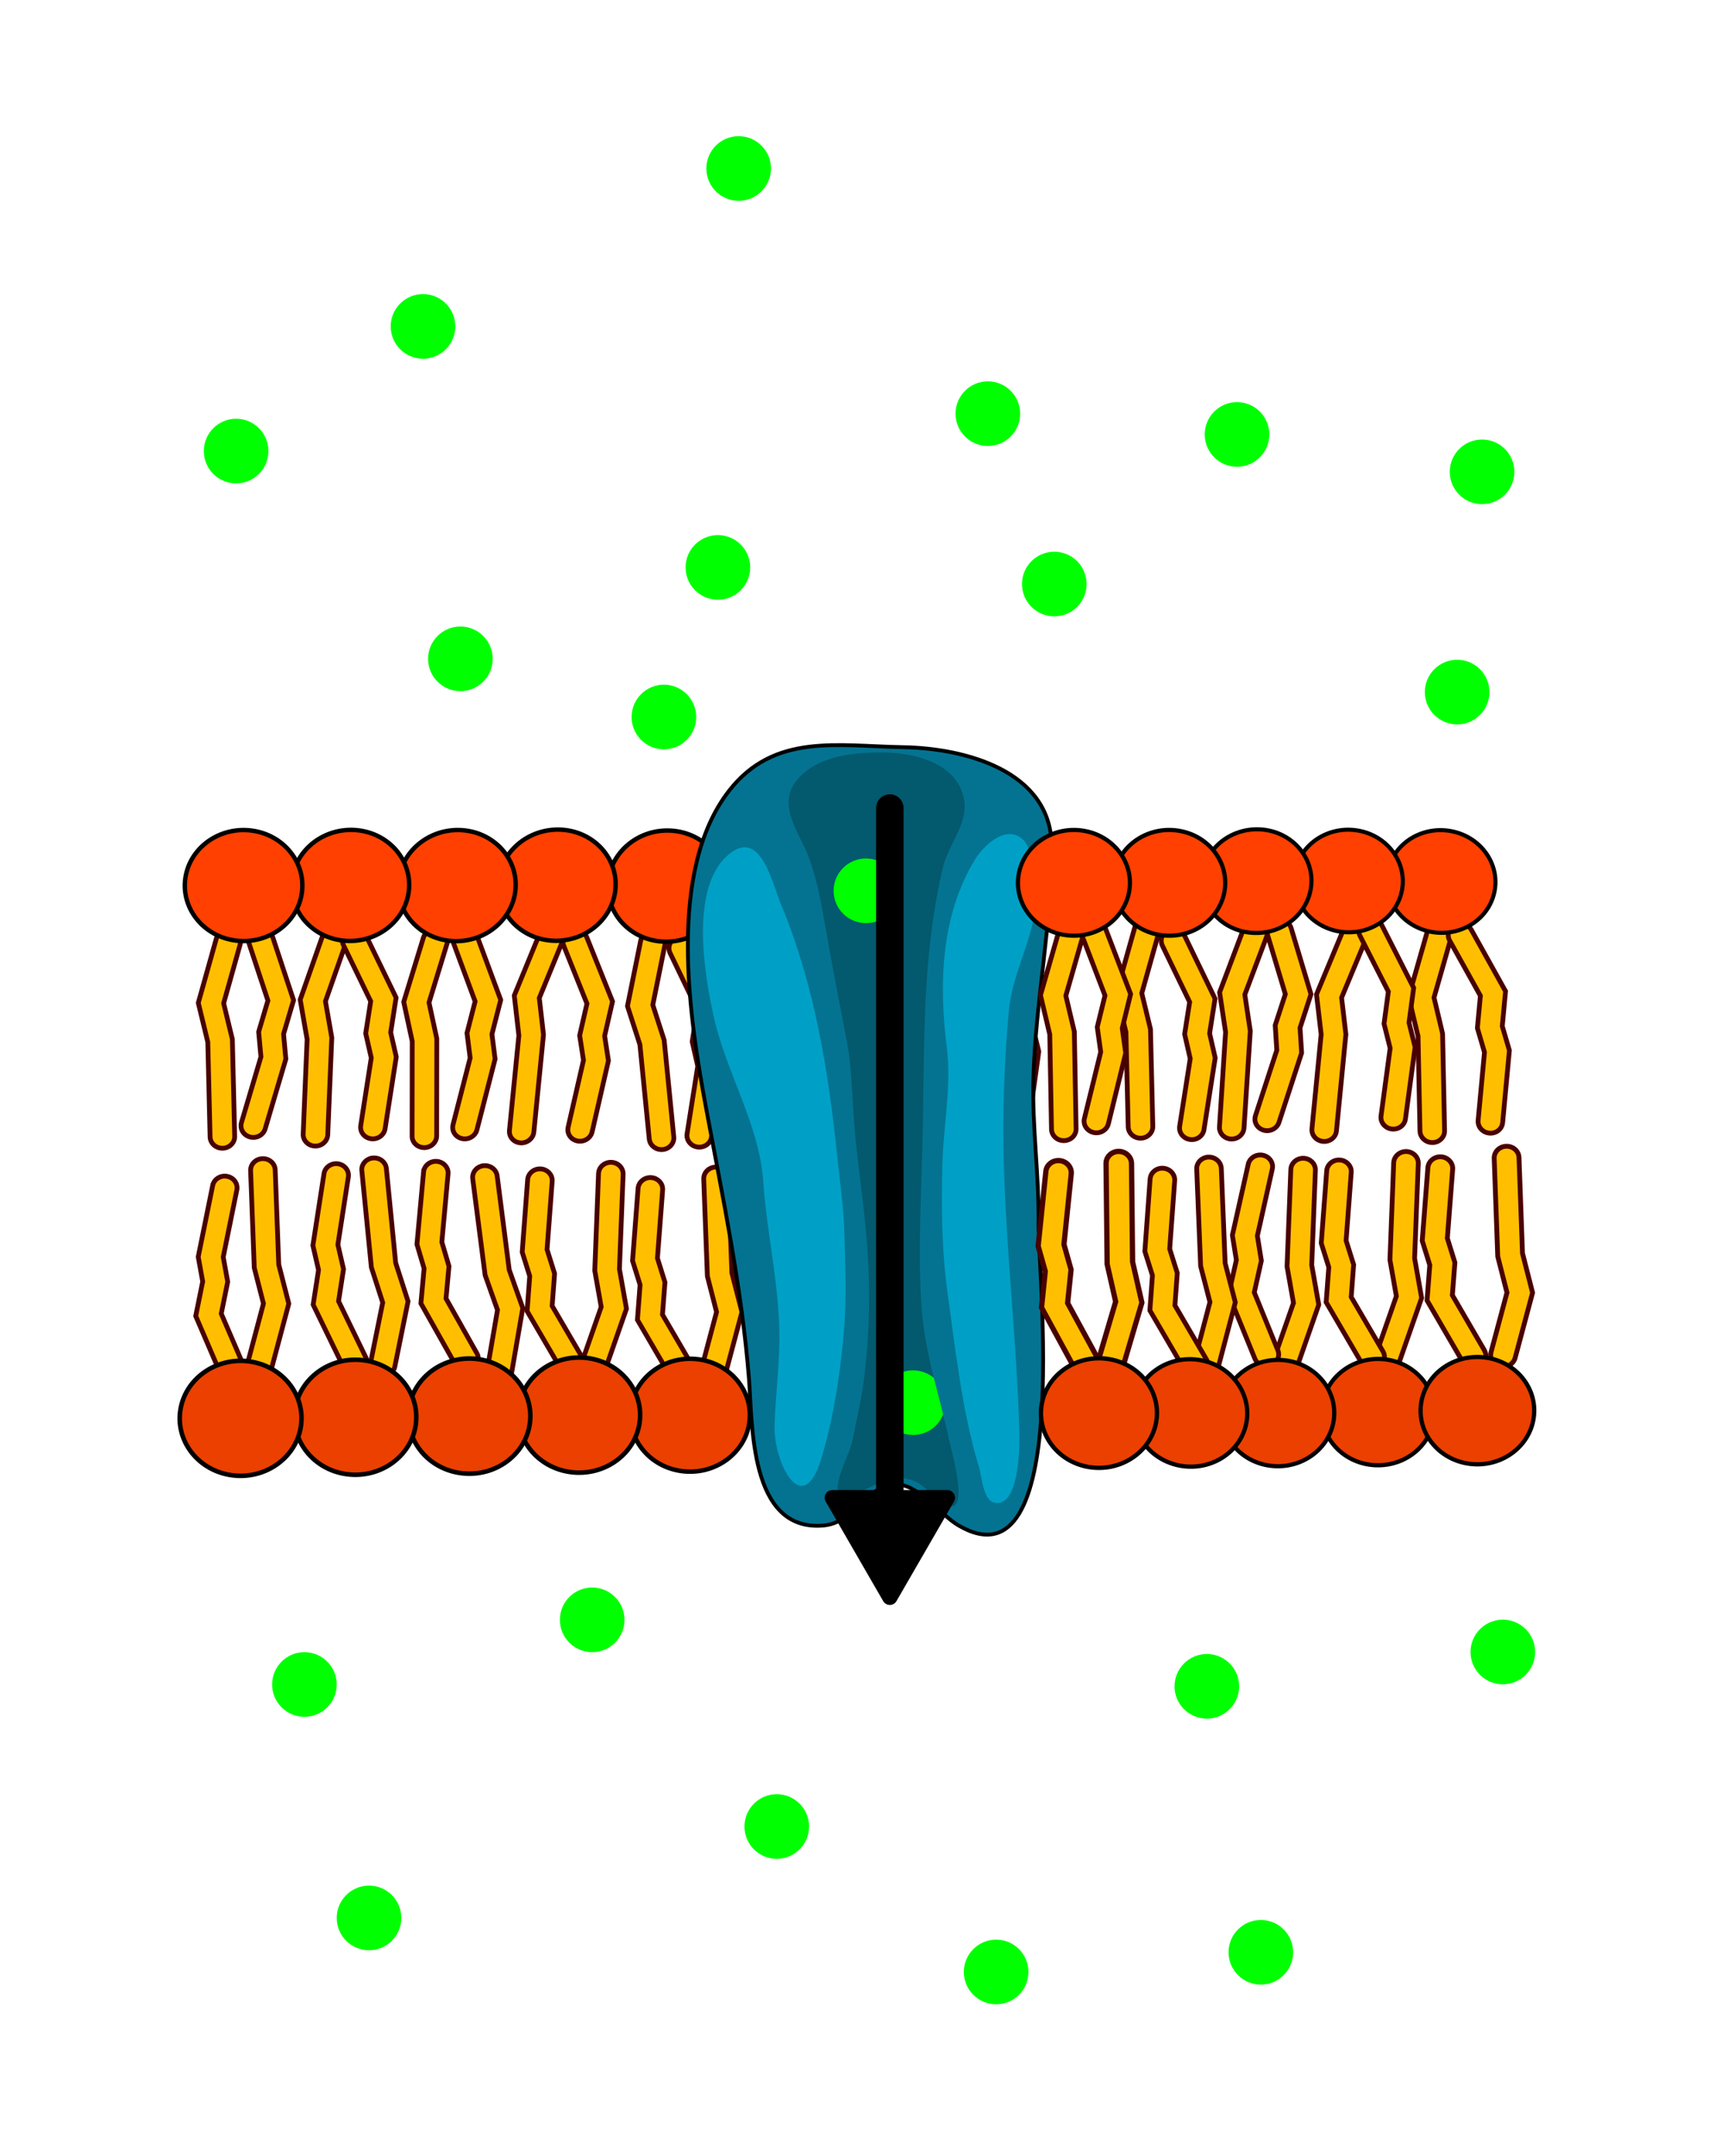 <?xml version="1.0" encoding="UTF-8" standalone="no"?>
<!-- Generator: Adobe Illustrator 12.0.0, SVG Export Plug-In . SVG Version: 6.00 Build 51448)  -->

<svg
   version="1.1"
   id="Layer_1"
   width="79.526mm"
   height="99.616mm"
   viewBox="0 0 300.572 376.502"
   overflow="visible"
   enable-background="new 0 0 877.455 361.09"
   xml:space="preserve"
   sodipodi:docname="transmembrane-protein.svg"
   inkscape:version="1.2.2 (732a01da63, 2022-12-09)"
   xmlns:inkscape="http://www.inkscape.org/namespaces/inkscape"
   xmlns:sodipodi="http://sodipodi.sourceforge.net/DTD/sodipodi-0.dtd"
   xmlns="http://www.w3.org/2000/svg"
   xmlns:svg="http://www.w3.org/2000/svg"><defs
   id="defs4225"><marker
     style="overflow:visible"
     id="TriangleStart"
     refX="0"
     refY="0"
     orient="auto-start-reverse"
     inkscape:stockid="TriangleStart"
     markerWidth="4.459"
     markerHeight="5.155"
     viewBox="0 0 5.324 6.155"
     inkscape:isstock="true"
     inkscape:collect="always"
     preserveAspectRatio="xMidYMid"><path
       transform="scale(0.5)"
       style="fill:context-stroke;fill-rule:evenodd;stroke:context-stroke;stroke-width:1pt"
       d="M 5.77,0 -2.88,5 V -5 Z"
       id="path135" /></marker><inkscape:path-effect
     effect="spiro"
     id="path-effect987"
     is_visible="true"
     lpeversion="1" /><inkscape:path-effect
     effect="spiro"
     id="path-effect703"
     is_visible="true"
     lpeversion="1" /><inkscape:path-effect
     effect="spiro"
     id="path-effect1931"
     is_visible="true"
     lpeversion="1" /><inkscape:path-effect
     effect="spiro"
     id="path-effect5553"
     is_visible="true"
     lpeversion="1" /><inkscape:path-effect
     effect="spiro"
     id="path-effect5171"
     is_visible="true"
     lpeversion="1" /></defs><sodipodi:namedview
   id="namedview4223"
   pagecolor="#ffffff"
   bordercolor="#000000"
   borderopacity="0.25"
   inkscape:showpageshadow="2"
   inkscape:pageopacity="0.0"
   inkscape:pagecheckerboard="0"
   inkscape:deskcolor="#d1d1d1"
   showgrid="false"
   inkscape:zoom="1.9485719"
   inkscape:cx="106.74484"
   inkscape:cy="145.49117"
   inkscape:window-width="1226"
   inkscape:window-height="1002"
   inkscape:window-x="0"
   inkscape:window-y="0"
   inkscape:window-maximized="0"
   inkscape:current-layer="Layer_1"
   inkscape:document-units="mm" />


































































































<g
   id="g2070"
   transform="matrix(1.371,-0.118,0.118,1.371,-138.809,43.229)"><g
     id="g1516-9"
     transform="rotate(-173.962,338.285,166.975)">
	<path
   fill="#ffbf00"
   stroke="#490101"
   stroke-width="0.607"
   d="m 505.029,186.586 c -0.799,0.084 -1.388,0.724 -1.388,1.464 0,0.056 0.002,0.11 0.009,0.166 l 1.46,12.256 c 0,0 1.327,3.854 1.531,4.447 -0.119,0.654 -1.382,7.601 -1.382,7.601 -0.018,0.085 -0.022,0.168 -0.022,0.251 0,0.706 0.538,1.329 1.298,1.452 0.852,0.139 1.658,-0.401 1.806,-1.204 l 1.514,-8.317 c 0,0 -1.582,-4.588 -1.675,-4.855 -0.034,-0.291 -1.422,-11.957 -1.422,-11.957 -0.099,-0.812 -0.871,-1.394 -1.729,-1.304 z"
   id="path1514-0" />
</g><g
     id="g1520-3"
     transform="rotate(-173.962,338.285,166.975)">
	<path
   fill="#ffbf00"
   stroke="#490101"
   stroke-width="0.607"
   d="m 498.87,188.264 -1.262,9.134 c 0,0 0.657,2.665 0.764,3.102 -0.063,0.466 -0.609,4.417 -0.609,4.417 l 3.991,7.894 c 0.372,0.734 1.304,1.047 2.083,0.695 0.562,-0.253 0.89,-0.78 0.89,-1.332 0,-0.214 -0.049,-0.429 -0.152,-0.635 0,0 -3.235,-6.398 -3.591,-7.104 0.095,-0.698 0.563,-4.083 0.563,-4.083 0,0 -0.658,-2.665 -0.766,-3.103 0.068,-0.499 1.189,-8.604 1.189,-8.604 0.008,-0.064 0.013,-0.129 0.013,-0.192 0,-0.729 -0.573,-1.364 -1.36,-1.461 -0.856,-0.106 -1.641,0.464 -1.753,1.272 z"
   id="path1518-9" />
</g><path
     fill="#ff4000"
     stroke="#000000"
     stroke-width="0.558"
     d="m 185.31,97.664 c -0.584,3.856 -4.369,6.535 -8.455,5.983 -4.086,-0.551 -6.924,-4.125 -6.34,-7.981 0.586,-3.855 4.372,-6.535 8.458,-5.981 4.084,0.549 6.922,4.123 6.337,7.979 z"
     id="path3108" /></g>
























































































































































<g
   id="g2367"
   transform="matrix(1.376,-0.013,0.013,1.376,-145.699,29.908)"><g
     id="g1850"
     transform="translate(-284.824,-63.123)">
	<path
   fill="#ffbf00"
   stroke="#490101"
   stroke-width="0.607"
   d="m 566.493,191.632 -0.594,12.319 c 0,0 0.67,4.002 0.774,4.619 -0.228,0.629 -2.628,7.301 -2.628,7.301 -0.057,0.157 -0.084,0.317 -0.084,0.476 0,0.613 0.409,1.188 1.061,1.396 0.818,0.262 1.707,-0.15 1.982,-0.923 l 2.876,-7.991 c 0,0 -0.801,-4.765 -0.846,-5.042 0.015,-0.292 0.58,-12.02 0.58,-12.02 0.002,-0.022 0.002,-0.045 0.002,-0.068 0,-0.784 -0.652,-1.437 -1.491,-1.473 -0.859,-0.037 -1.591,0.593 -1.632,1.406 z"
   id="path1848" />
</g><g
     id="g1854"
     transform="translate(-284.824,-63.123)">
	<path
   fill="#ffbf00"
   stroke="#490101"
   stroke-width="0.607"
   d="m 557.978,192.575 -0.78,9.182 c 0,0 0.798,2.632 0.93,3.063 -0.041,0.468 -0.377,4.439 -0.377,4.439 l 4.401,7.696 c 0.409,0.716 1.358,0.984 2.117,0.598 0.521,-0.267 0.82,-0.774 0.82,-1.299 0,-0.236 -0.061,-0.477 -0.188,-0.698 0,0 -3.568,-6.24 -3.963,-6.93 0.06,-0.702 0.348,-4.104 0.348,-4.104 0,0 -0.798,-2.63 -0.929,-3.063 0.044,-0.501 0.734,-8.648 0.734,-8.648 0.003,-0.04 0.006,-0.08 0.006,-0.119 0,-0.762 -0.621,-1.407 -1.438,-1.469 -0.86,-0.066 -1.613,0.54 -1.681,1.352 z"
   id="path1852" />
</g><path
     fill="#eb4000"
     stroke="#000000"
     stroke-width="0.534"
     d="m 286.461,161.1 c -0.559,3.689 -4.181,6.25 -8.089,5.723 -3.908,-0.528 -6.624,-3.946 -6.063,-7.635 0.559,-3.689 4.181,-6.251 8.088,-5.726 3.911,0.53 6.625,3.949 6.064,7.638 z"
     id="path3048" /></g><g
   id="g2374"
   transform="matrix(1.376,-0.013,0.013,1.376,-145.724,27.388)"><g
     id="g1874"
     transform="translate(-284.824,-63.123)">
	<path
   fill="#ffbf00"
   stroke="#490101"
   stroke-width="0.607"
   d="m 553.423,194.198 -0.596,12.319 c 0,0 0.67,4.003 0.773,4.62 -0.228,0.629 -2.627,7.301 -2.627,7.301 -0.058,0.158 -0.083,0.316 -0.083,0.474 0,0.615 0.409,1.188 1.06,1.397 0.818,0.261 1.703,-0.152 1.982,-0.922 l 2.876,-7.991 c 0,0 -0.799,-4.767 -0.847,-5.043 0.016,-0.292 0.581,-12.021 0.581,-12.021 0,-0.021 0.003,-0.045 0.003,-0.067 0,-0.784 -0.653,-1.438 -1.492,-1.474 -0.861,-0.036 -1.592,0.593 -1.63,1.407 z"
   id="path1872" />
</g><g
     id="g1882"
     transform="translate(-284.824,-63.123)">
	<path
   fill="#ffbf00"
   stroke="#490101"
   stroke-width="0.607"
   d="m 548.023,193.477 -2.101,8.996 c 0,0 0.409,2.708 0.477,3.152 -0.107,0.458 -1.016,4.351 -1.016,4.351 l 3.249,8.19 c 0.302,0.764 1.202,1.15 2.011,0.864 0.628,-0.223 1.016,-0.784 1.016,-1.381 0,-0.172 -0.031,-0.347 -0.1,-0.518 0,0 -2.633,-6.641 -2.925,-7.375 0.16,-0.688 0.938,-4.021 0.938,-4.021 0,0 -0.408,-2.708 -0.478,-3.152 0.115,-0.491 1.979,-8.474 1.979,-8.474 0.025,-0.107 0.038,-0.214 0.038,-0.319 0,-0.677 -0.499,-1.287 -1.228,-1.438 -0.842,-0.174 -1.674,0.329 -1.86,1.125 z"
   id="path1880" />
</g><path
     fill="#eb4000"
     stroke="#000000"
     stroke-width="0.534"
     d="m 273.749,162.932 c -0.559,3.688 -4.182,6.251 -8.089,5.723 -3.908,-0.528 -6.624,-3.946 -6.063,-7.636 0.56,-3.689 4.182,-6.251 8.091,-5.723 3.906,0.528 6.623,3.946 6.061,7.636 z"
     id="path3050" /></g><g
   id="g2381"
   transform="matrix(1.372,0.107,-0.107,1.372,-125.491,-3.313)"><g
     id="g1890"
     transform="translate(-286.638,-62.942)">
	<path
   fill="#ffbf00"
   stroke="#490101"
   stroke-width="0.607"
   d="m 542.154,192.727 c -0.798,0.085 -1.389,0.723 -1.389,1.464 0,0.055 0.003,0.11 0.011,0.167 l 1.458,12.255 c 0,0 1.328,3.854 1.532,4.447 -0.119,0.654 -1.382,7.6 -1.382,7.6 -0.017,0.085 -0.023,0.169 -0.023,0.251 0,0.705 0.537,1.328 1.3,1.452 0.852,0.138 1.658,-0.402 1.805,-1.204 l 1.512,-8.317 c 0,0 -1.58,-4.589 -1.672,-4.856 -0.034,-0.29 -1.424,-11.957 -1.424,-11.957 -0.098,-0.81 -0.869,-1.393 -1.728,-1.302 z"
   id="path1888" />
</g><g
     id="g1894"
     transform="translate(-286.638,-62.942)">
	<path
   fill="#ffbf00"
   stroke="#490101"
   stroke-width="0.607"
   d="m 536.532,194.584 c -0.858,0.003 -1.555,0.663 -1.555,1.476 0,0.002 0.045,9.218 0.045,9.218 0,0 1.031,2.556 1.199,2.976 0.003,0.471 0.021,4.454 0.021,4.454 l 5.074,7.317 c 0.473,0.682 1.441,0.873 2.163,0.426 0.458,-0.282 0.707,-0.754 0.707,-1.235 0,-0.276 -0.082,-0.557 -0.254,-0.807 0,0 -4.115,-5.933 -4.569,-6.587 -0.003,-0.704 -0.021,-4.117 -0.021,-4.117 0,0 -1.028,-2.556 -1.198,-2.976 -0.002,-0.503 -0.041,-8.676 -0.041,-8.676 -0.003,-0.815 -0.707,-1.472 -1.571,-1.469 z"
   id="path1892" />
</g><path
     fill="#eb4000"
     stroke="#000000"
     stroke-width="0.54"
     d="m 262.898,163.301 c -0.566,3.729 -4.226,6.315 -8.173,5.782 -3.948,-0.534 -6.691,-3.985 -6.126,-7.713 0.565,-3.727 4.224,-6.314 8.173,-5.782 3.947,0.534 6.688,3.988 6.126,7.713 z"
     id="path3052" /></g><g
   id="g2402"
   transform="matrix(1.376,-0.013,0.013,1.376,-145.64,35.985)"><g
     id="g1516"
     transform="translate(-284.824,-63.123)">
	<path
   fill="#ffbf00"
   stroke="#490101"
   stroke-width="0.607"
   d="m 505.029,186.586 c -0.799,0.084 -1.388,0.724 -1.388,1.464 0,0.056 0.002,0.11 0.009,0.166 l 1.46,12.256 c 0,0 1.327,3.854 1.531,4.447 -0.119,0.654 -1.382,7.601 -1.382,7.601 -0.018,0.085 -0.022,0.168 -0.022,0.251 0,0.706 0.538,1.329 1.298,1.452 0.852,0.139 1.658,-0.401 1.806,-1.204 l 1.514,-8.317 c 0,0 -1.582,-4.588 -1.675,-4.855 -0.034,-0.291 -1.422,-11.957 -1.422,-11.957 -0.099,-0.812 -0.871,-1.394 -1.729,-1.304 z"
   id="path1514" />
</g><g
     id="g1520"
     transform="translate(-284.824,-63.123)">
	<path
   fill="#ffbf00"
   stroke="#490101"
   stroke-width="0.607"
   d="m 498.87,188.264 -1.262,9.134 c 0,0 0.657,2.665 0.764,3.102 -0.063,0.466 -0.609,4.417 -0.609,4.417 l 3.991,7.894 c 0.372,0.734 1.304,1.047 2.083,0.695 0.562,-0.253 0.89,-0.78 0.89,-1.332 0,-0.214 -0.049,-0.429 -0.152,-0.635 0,0 -3.235,-6.398 -3.591,-7.104 0.095,-0.698 0.563,-4.083 0.563,-4.083 0,0 -0.658,-2.665 -0.766,-3.103 0.068,-0.499 1.189,-8.604 1.189,-8.604 0.008,-0.064 0.013,-0.129 0.013,-0.192 0,-0.729 -0.573,-1.364 -1.36,-1.461 -0.856,-0.106 -1.641,0.464 -1.753,1.272 z"
   id="path1518" />
</g><path
     fill="#eb4000"
     stroke="#000000"
     stroke-width="0.556"
     d="m 226.044,156.435 c -0.582,3.839 -4.353,6.507 -8.421,5.957 -4.066,-0.55 -6.894,-4.108 -6.312,-7.946 0.584,-3.84 4.353,-6.508 8.421,-5.957 4.07,0.549 6.894,4.107 6.312,7.946 z"
     id="path3058" /></g><g
   id="g2416"
   transform="matrix(1.376,-0.013,0.013,1.376,-146.227,26.997)"><g
     id="g1524"
     transform="translate(-273.02,-63.123)">
	<path
   fill="#ffbf00"
   stroke="#490101"
   stroke-width="0.607"
   d="m 468.936,193.489 c -0.849,0.021 -1.521,0.677 -1.521,1.473 0,0.014 0.349,12.368 0.349,12.368 0,0 0.973,3.946 1.123,4.554 -0.177,0.645 -2.063,7.462 -2.063,7.462 -0.035,0.125 -0.051,0.25 -0.051,0.374 0,0.654 0.465,1.253 1.168,1.426 0.836,0.206 1.69,-0.268 1.907,-1.055 l 2.259,-8.167 c 0,0 -1.16,-4.697 -1.228,-4.972 -0.01,-0.292 -0.339,-12.028 -0.339,-12.028 -0.023,-0.814 -0.741,-1.457 -1.604,-1.435 z"
   id="path1522" />
</g><g
     id="g1528"
     transform="translate(-273.02,-63.123)">
	<path
   fill="#ffbf00"
   stroke="#490101"
   stroke-width="0.607"
   d="m 459.069,196.102 -0.788,9.182 c 0,0 0.796,2.63 0.927,3.063 -0.039,0.469 -0.381,4.438 -0.381,4.438 l 4.396,7.7 c 0.41,0.717 1.355,0.985 2.117,0.599 0.522,-0.267 0.82,-0.773 0.82,-1.3 0,-0.236 -0.061,-0.476 -0.188,-0.699 0,0 -3.563,-6.242 -3.957,-6.932 0.062,-0.701 0.354,-4.104 0.354,-4.104 0,0 -0.796,-2.63 -0.927,-3.062 0.043,-0.502 0.741,-8.648 0.741,-8.648 0.003,-0.041 0.005,-0.081 0.005,-0.121 0,-0.76 -0.618,-1.405 -1.437,-1.468 -0.859,-0.065 -1.612,0.54 -1.682,1.352 z"
   id="path1526" />
</g><path
     fill="#eb4000"
     stroke="#000000"
     stroke-width="0.567"
     d="m 199.896,162.844 c -0.595,3.917 -4.439,6.639 -8.589,6.078 -4.148,-0.561 -7.03,-4.19 -6.438,-8.107 0.594,-3.916 4.438,-6.637 8.588,-6.076 4.15,0.561 7.035,4.189 6.439,8.105 z"
     id="path3064" /></g><g
   id="g2423"
   transform="matrix(1.376,-0.013,0.013,1.376,-144.753,24.625)"><g
     id="g1556"
     transform="translate(-273.02,-63.123)">
	<path
   fill="#ffbf00"
   stroke="#490101"
   stroke-width="0.607"
   d="m 452.978,195.879 -0.595,12.319 c 0,0 0.671,4.003 0.773,4.62 -0.227,0.629 -2.629,7.3 -2.629,7.3 -0.056,0.157 -0.082,0.317 -0.082,0.476 0,0.613 0.41,1.188 1.062,1.396 0.815,0.262 1.703,-0.15 1.98,-0.923 l 2.876,-7.991 c 0,0 -0.799,-4.765 -0.846,-5.043 0.015,-0.292 0.582,-12.02 0.582,-12.02 0,-0.022 0,-0.046 0,-0.068 0,-0.784 -0.652,-1.438 -1.49,-1.472 -0.863,-0.036 -1.591,0.593 -1.631,1.406 z"
   id="path1554" />
</g><g
     id="g1560"
     transform="translate(-273.02,-63.123)">
	<path
   fill="#ffbf00"
   stroke="#490101"
   stroke-width="0.607"
   d="m 443.969,196.58 -0.779,9.184 c 0,0 0.798,2.629 0.928,3.061 -0.039,0.469 -0.375,4.44 -0.375,4.44 l 4.4,7.696 c 0.41,0.717 1.357,0.984 2.117,0.598 0.522,-0.267 0.819,-0.774 0.819,-1.299 0,-0.237 -0.06,-0.478 -0.188,-0.699 0,0 -3.569,-6.241 -3.963,-6.93 0.06,-0.7 0.348,-4.104 0.348,-4.104 0,0 -0.797,-2.63 -0.928,-3.062 0.043,-0.502 0.733,-8.648 0.733,-8.648 0.004,-0.04 0.006,-0.08 0.006,-0.12 0,-0.761 -0.62,-1.407 -1.438,-1.469 -0.859,-0.066 -1.613,0.54 -1.68,1.352 z"
   id="path1558" />
</g><path
     fill="#eb4000"
     stroke="#000000"
     stroke-width="0.579"
     d="m 184.871,164.431 c -0.605,3.994 -4.527,6.769 -8.761,6.197 -4.231,-0.57 -7.173,-4.273 -6.566,-8.269 0.607,-3.995 4.528,-6.771 8.761,-6.197 4.232,0.573 7.17,4.275 6.566,8.269 z"
     id="path3066" /></g><g
   id="g2430"
   transform="matrix(1.376,-0.013,0.013,1.376,-142.242,26.114)"><g
     id="g1548"
     transform="translate(-273.02,-63.123)">
	<path
   fill="#ffbf00"
   stroke="#490101"
   stroke-width="0.607"
   d="m 436.557,193.655 c -0.798,0.085 -1.388,0.723 -1.388,1.464 0,0.055 0.003,0.11 0.009,0.166 l 1.46,12.255 c 0,0 1.327,3.854 1.532,4.447 -0.119,0.655 -1.384,7.6 -1.384,7.6 -0.015,0.085 -0.021,0.168 -0.021,0.251 0,0.706 0.538,1.329 1.299,1.452 0.851,0.139 1.658,-0.4 1.804,-1.204 l 1.515,-8.317 c 0,0 -1.581,-4.587 -1.675,-4.856 -0.033,-0.29 -1.422,-11.957 -1.422,-11.957 -0.098,-0.81 -0.872,-1.392 -1.729,-1.301 z"
   id="path1546" />
</g><g
     id="g1552"
     transform="translate(-273.02,-63.123)">
	<path
   fill="#ffbf00"
   stroke="#490101"
   stroke-width="0.607"
   d="m 428.946,194.377 -0.927,9.169 c 0,0 0.754,2.642 0.878,3.074 -0.047,0.468 -0.448,4.435 -0.448,4.435 l 4.277,7.759 c 0.397,0.722 1.342,1.003 2.106,0.627 0.535,-0.263 0.843,-0.777 0.843,-1.31 0,-0.229 -0.058,-0.462 -0.178,-0.68 0,0 -3.469,-6.291 -3.852,-6.985 0.071,-0.699 0.415,-4.098 0.415,-4.098 0,0 -0.755,-2.641 -0.879,-3.075 0.052,-0.501 0.873,-8.637 0.873,-8.637 0.006,-0.047 0.008,-0.095 0.008,-0.142 0,-0.752 -0.605,-1.395 -1.415,-1.468 -0.857,-0.075 -1.62,0.52 -1.701,1.331 z"
   id="path1550" />
</g><path
     fill="#eb4000"
     stroke="#000000"
     stroke-width="0.579"
     d="m 169.116,163.33 c -0.606,3.995 -4.528,6.771 -8.761,6.198 -4.233,-0.572 -7.173,-4.274 -6.566,-8.269 0.605,-3.994 4.527,-6.771 8.761,-6.198 4.231,0.572 7.171,4.275 6.566,8.269 z"
     id="path3068" /></g><g
   id="g2437"
   transform="matrix(1.376,-0.013,0.013,1.376,-142.156,34.9)"><g
     id="g1572"
     transform="translate(-273.02,-63.123)">
	<path
   fill="#ffbf00"
   stroke="#490101"
   stroke-width="0.607"
   d="m 416.299,188.081 -1.497,9.104 c 0,0 0.589,2.678 0.687,3.116 -0.075,0.465 -0.725,4.402 -0.725,4.402 l 3.787,7.983 c 0.353,0.743 1.276,1.076 2.063,0.743 0.58,-0.245 0.926,-0.784 0.926,-1.348 0,-0.202 -0.044,-0.406 -0.139,-0.602 0,0 -3.067,-6.473 -3.407,-7.188 0.113,-0.695 0.669,-4.067 0.669,-4.067 0,0 -0.589,-2.679 -0.688,-3.117 0.082,-0.498 1.411,-8.574 1.411,-8.574 0.013,-0.077 0.019,-0.153 0.019,-0.228 0,-0.715 -0.552,-1.344 -1.322,-1.456 -0.853,-0.124 -1.651,0.427 -1.784,1.232 z"
   id="path1570" />
</g><g
     id="g1576"
     transform="translate(-273.02,-63.123)">
	<path
   fill="#ffbf00"
   stroke="#490101"
   stroke-width="0.607"
   d="m 422.531,186.156 c -0.814,0.065 -1.432,0.709 -1.432,1.468 0,0.042 0.003,0.083 0.006,0.125 l 1.097,12.29 c 0,0 1.214,3.887 1.398,4.485 -0.138,0.65 -1.605,7.56 -1.605,7.56 -0.021,0.099 -0.03,0.195 -0.03,0.292 0,0.688 0.513,1.305 1.255,1.444 0.847,0.16 1.67,-0.358 1.84,-1.156 l 1.759,-8.273 c 0,0 -1.442,-4.627 -1.527,-4.897 -0.027,-0.292 -1.069,-11.99 -1.069,-11.99 -0.075,-0.814 -0.83,-1.416 -1.692,-1.348 z"
   id="path1574" />
</g><path
     fill="#eb4000"
     stroke="#000000"
     stroke-width="0.578"
     d="m 154.628,156.951 c -0.604,3.989 -4.522,6.762 -8.75,6.191 -4.227,-0.572 -7.164,-4.271 -6.559,-8.262 0.604,-3.988 4.522,-6.762 8.751,-6.189 4.228,0.572 7.164,4.268 6.558,8.26 z"
     id="path3070" /></g><g
   id="g2444"
   transform="matrix(1.376,-0.013,0.013,1.376,-142.072,43.493)"><g
     id="g1564"
     transform="translate(-273.02,-63.123)">
	<path
   fill="#ffbf00"
   stroke="#490101"
   stroke-width="0.607"
   d="m 408.499,179.863 c -0.85,0.021 -1.521,0.677 -1.521,1.474 0,0.014 0.349,12.367 0.349,12.367 0,0 0.974,3.947 1.124,4.555 -0.179,0.644 -2.063,7.462 -2.063,7.462 -0.035,0.125 -0.052,0.25 -0.052,0.373 0,0.654 0.466,1.253 1.169,1.426 0.835,0.206 1.688,-0.268 1.906,-1.056 l 2.258,-8.165 c 0,0 -1.159,-4.698 -1.229,-4.973 -0.008,-0.292 -0.338,-12.028 -0.338,-12.028 -0.022,-0.814 -0.741,-1.457 -1.603,-1.435 z"
   id="path1562" />
</g><g
     id="g1568"
     transform="translate(-273.02,-63.123)">
	<path
   fill="#ffbf00"
   stroke="#490101"
   stroke-width="0.607"
   d="m 402.144,183.217 -1.92,9.032 c 0,0 0.464,2.7 0.539,3.144 -0.097,0.461 -0.928,4.366 -0.928,4.366 l 3.411,8.133 c 0.316,0.758 1.226,1.129 2.026,0.829 0.614,-0.229 0.987,-0.785 0.987,-1.372 0,-0.182 -0.035,-0.365 -0.109,-0.542 0,0 -2.765,-6.595 -3.07,-7.322 0.147,-0.69 0.859,-4.036 0.859,-4.036 0,0 -0.466,-2.7 -0.541,-3.143 0.104,-0.494 1.81,-8.508 1.81,-8.508 0.021,-0.098 0.029,-0.195 0.029,-0.292 0,-0.688 -0.513,-1.304 -1.255,-1.444 -0.845,-0.161 -1.669,0.356 -1.838,1.155 z"
   id="path1566" />
</g><path
     fill="#eb4000"
     stroke="#000000"
     stroke-width="0.578"
     d="m 140.047,150.706 c -0.604,3.99 -4.521,6.76 -8.749,6.19 -4.228,-0.571 -7.163,-4.27 -6.56,-8.259 0.604,-3.99 4.522,-6.762 8.751,-6.19 4.227,0.571 7.164,4.27 6.558,8.259 z"
     id="path3072" /></g>
<g
   id="g2126"
   transform="matrix(1.37,0.128,-0.128,1.37,-116.76,-8.37)"><g
     id="g1790"
     transform="translate(-284.824,-63.123)">
	<path
   fill="#ffbf00"
   stroke="#490101"
   stroke-width="0.607"
   d="m 561.332,162.315 -1.554,8.312 c 0,0 1.559,4.596 1.649,4.862 0.033,0.291 1.365,11.963 1.365,11.963 0.093,0.811 0.861,1.396 1.72,1.31 0.802,-0.082 1.396,-0.722 1.396,-1.466 0,-0.053 -0.003,-0.105 -0.008,-0.159 l -1.4,-12.262 c 0,0 -1.308,-3.859 -1.509,-4.454 0.122,-0.653 1.419,-7.594 1.419,-7.594 0.017,-0.087 0.023,-0.173 0.023,-0.258 0,-0.702 -0.534,-1.325 -1.292,-1.451 -0.848,-0.14 -1.659,0.395 -1.809,1.197 z"
   id="path1788" />
</g><g
     id="g1794"
     transform="translate(-284.824,-63.123)">
	<path
   fill="#ffbf00"
   stroke="#490101"
   stroke-width="0.607"
   d="m 564.761,160.997 c -0.462,0.282 -0.714,0.756 -0.714,1.239 0,0.275 0.081,0.553 0.252,0.801 0,0 4.084,5.951 4.536,6.608 0,0.704 0,4.117 0,4.117 0,0 1.018,2.561 1.185,2.98 0,0.503 0,8.677 0,8.677 0,0.814 0.699,1.476 1.563,1.476 0.864,0 1.563,-0.661 1.563,-1.476 v -9.211 c 0,0 -1.018,-2.562 -1.185,-2.981 0,-0.471 0,-4.454 0,-4.454 l -5.039,-7.34 c -0.47,-0.684 -1.438,-0.879 -2.161,-0.436 z"
   id="path1792" />
</g><path
     fill="#ff4000"
     stroke="#000000"
     stroke-width="0.516"
     d="m 284.53,93.466 c -0.54,3.563 -4.037,6.035 -7.81,5.524 -3.773,-0.51 -6.395,-3.81 -5.854,-7.37 0.539,-3.561 4.036,-6.035 7.808,-5.526 3.775,0.511 6.397,3.811 5.856,7.372 z"
     id="path3090" /></g><g
   id="g2119"
   transform="matrix(1.374,0.061,-0.061,1.374,-123.291,8.098)"><g
     id="g2692"
     transform="translate(-284.824,-63.123)">
	<path
   fill="#ffbf00"
   stroke="#490101"
   stroke-width="0.607"
   d="M 549.74,164.021 546.825,172 c 0,0 0.775,4.769 0.819,5.047 -0.015,0.292 -0.639,12.018 -0.639,12.018 -10e-4,0.024 -0.003,0.05 -0.003,0.075 0,0.779 0.648,1.432 1.484,1.472 0.861,0.041 1.597,-0.586 1.64,-1.399 l 0.655,-12.316 c 0,0 -0.65,-4.006 -0.752,-4.623 0.23,-0.628 2.663,-7.29 2.663,-7.29 0.06,-0.159 0.086,-0.321 0.086,-0.48 0,-0.611 -0.407,-1.184 -1.054,-1.394 -0.814,-0.269 -1.702,0.142 -1.984,0.911 z"
   id="path2690" />
</g><g
     id="g2696"
     transform="translate(-285.731,-62.397)">
	<path
   fill="#ffbf00"
   stroke="#490101"
   stroke-width="0.607"
   d="m 553.553,161.576 c -0.527,0.266 -0.827,0.775 -0.827,1.302 0,0.234 0.06,0.473 0.185,0.693 0,0 3.538,6.255 3.929,6.946 -0.063,0.701 -0.367,4.103 -0.367,4.103 0,0 0.785,2.633 0.914,3.065 -0.045,0.501 -0.777,8.646 -0.777,8.646 -0.003,0.042 -0.005,0.084 -0.005,0.126 0,0.758 0.616,1.403 1.431,1.468 0.859,0.069 1.616,-0.532 1.688,-1.345 l 0.823,-9.179 c 0,0 -0.783,-2.633 -0.912,-3.065 0.042,-0.468 0.397,-4.438 0.397,-4.438 l -4.363,-7.715 c -0.408,-0.72 -1.356,-0.991 -2.116,-0.607 z"
   id="path2694" />
</g><path
     fill="#ff4000"
     stroke="#000000"
     stroke-width="0.516"
     d="m 272.257,95.235 c -0.538,3.561 -4.034,6.034 -7.808,5.523 -3.773,-0.51 -6.396,-3.81 -5.854,-7.37 0.539,-3.562 4.035,-6.034 7.811,-5.524 3.77,0.509 6.392,3.809 5.851,7.371 z"
     id="path3092" /></g><g
   id="g2112"
   transform="matrix(1.373,-0.086,0.086,1.373,-138.501,45.848)"><g
     id="g2540"
     transform="translate(-284.824,-63.123)">
	<path
   fill="#ffbf00"
   stroke="#490101"
   stroke-width="0.607"
   d="m 541.849,162.885 c -0.73,0.15 -1.227,0.762 -1.227,1.438 0,0.105 0.012,0.212 0.036,0.318 0,0 1.614,6.925 1.793,7.689 -0.262,0.659 -1.529,3.855 -1.529,3.855 0,0 0.002,2.734 0.002,3.184 -0.187,0.472 -3.226,8.126 -3.226,8.126 -0.065,0.17 -0.099,0.345 -0.099,0.518 0,0.597 0.388,1.159 1.016,1.381 0.809,0.286 1.709,-0.102 2.012,-0.864 l 3.423,-8.627 c 0,0 -0.002,-2.735 -0.002,-3.184 0.176,-0.441 1.654,-4.172 1.654,-4.172 l -1.991,-8.542 c -0.185,-0.792 -1.02,-1.296 -1.862,-1.12 z"
   id="path2538" />
</g><g
     id="g2548"
     transform="translate(-284.824,-63.123)">
	<path
   fill="#ffbf00"
   stroke="#490101"
   stroke-width="0.607"
   d="m 537.634,163.813 -3.501,7.766 c 0,0 0.42,4.809 0.443,5.088 -0.036,0.29 -1.528,11.946 -1.528,11.946 -0.01,0.06 -0.013,0.12 -0.013,0.179 0,0.735 0.582,1.372 1.376,1.462 0.856,0.099 1.636,-0.479 1.737,-1.287 l 1.569,-12.243 c 0,0 -0.354,-4.039 -0.406,-4.661 0.273,-0.611 3.196,-7.096 3.196,-7.096 0.085,-0.188 0.127,-0.384 0.127,-0.576 0,-0.574 -0.358,-1.119 -0.952,-1.358 -0.793,-0.32 -1.71,0.03 -2.048,0.78 z"
   id="path2546" />
</g><path
     fill="#ff4000"
     stroke="#000000"
     stroke-width="0.521"
     d="m 261.781,95.591 c -0.546,3.599 -4.078,6.098 -7.89,5.582 -3.811,-0.516 -6.458,-3.85 -5.911,-7.445 0.545,-3.599 4.077,-6.097 7.889,-5.582 3.811,0.515 6.458,3.848 5.912,7.445 z"
     id="path3094" /></g><g
   id="g2105"
   transform="matrix(1.376,0,0,1.376,-130.708,26.054)"><g
     id="g2544"
     transform="translate(-284.824,-63.123)">
	<path
   fill="#ffbf00"
   stroke="#490101"
   stroke-width="0.607"
   d="m 523.89,162.053 -2.291,8.156 c 0,0 1.142,4.703 1.208,4.978 0.007,0.292 0.289,12.028 0.289,12.028 0.021,0.814 0.733,1.459 1.598,1.441 0.853,-0.019 1.527,-0.675 1.527,-1.474 0,-0.012 -0.296,-12.363 -0.296,-12.363 0,0 -0.959,-3.951 -1.106,-4.559 0.18,-0.644 2.092,-7.454 2.092,-7.454 0.036,-0.126 0.055,-0.253 0.055,-0.379 0,-0.652 -0.463,-1.25 -1.163,-1.425 -0.836,-0.206 -1.693,0.264 -1.913,1.051 z"
   id="path2542" />
</g><g
     id="g2552"
     transform="translate(-284.824,-63.123)">
	<path
   fill="#ffbf00"
   stroke="#490101"
   stroke-width="0.607"
   d="m 528.207,162.263 c -0.574,0.248 -0.913,0.782 -0.913,1.342 0,0.205 0.045,0.413 0.141,0.611 0,0 3.12,6.45 3.466,7.163 -0.109,0.696 -0.639,4.073 -0.639,4.073 0,0 0.608,2.675 0.711,3.114 -0.079,0.498 -1.344,8.583 -1.344,8.583 -0.013,0.073 -0.019,0.146 -0.019,0.217 0,0.719 0.559,1.349 1.334,1.458 0.854,0.119 1.648,-0.438 1.775,-1.244 l 1.426,-9.111 c 0,0 -0.609,-2.675 -0.711,-3.113 0.074,-0.465 0.69,-4.407 0.69,-4.407 l -3.849,-7.956 c -0.355,-0.742 -1.284,-1.068 -2.068,-0.73 z"
   id="path2550" />
</g><path
     fill="#ff4000"
     stroke="#000000"
     stroke-width="0.531"
     d="m 250.524,94.076 c -0.557,3.67 -4.159,6.218 -8.047,5.693 -3.89,-0.525 -6.588,-3.927 -6.031,-7.597 0.556,-3.668 4.157,-6.218 8.046,-5.692 3.886,0.526 6.588,3.927 6.032,7.596 z"
     id="path3096" /></g><g
   id="g2091"
   transform="matrix(1.376,0,0,1.376,-130.708,30.7)"><g
     id="g1774"
     transform="translate(-285.368,-61.309)">
	<path
   fill="#ffbf00"
   stroke="#490101"
   stroke-width="0.607"
   d="m 502.216,158.011 -2.291,8.157 c 0,0 1.142,4.703 1.208,4.979 0.007,0.292 0.29,12.029 0.29,12.029 0.019,0.813 0.732,1.459 1.597,1.44 0.851,-0.019 1.528,-0.675 1.528,-1.474 0,-0.012 -0.298,-12.363 -0.298,-12.363 0,0 -0.959,-3.951 -1.106,-4.559 0.181,-0.643 2.094,-7.454 2.094,-7.454 0.035,-0.126 0.052,-0.253 0.052,-0.379 0,-0.652 -0.462,-1.25 -1.16,-1.425 -0.837,-0.207 -1.692,0.262 -1.914,1.049 z"
   id="path1772" />
</g><g
     id="g1778"
     transform="translate(-285.368,-61.309)">
	<path
   fill="#ffbf00"
   stroke="#490101"
   stroke-width="0.607"
   d="m 506.08,156.347 c -0.563,0.252 -0.891,0.78 -0.891,1.333 0,0.212 0.049,0.428 0.151,0.632 0,0 3.228,6.402 3.583,7.109 -0.098,0.698 -0.569,4.083 -0.569,4.083 0,0 0.654,2.664 0.763,3.103 -0.068,0.499 -1.199,8.603 -1.199,8.603 -0.011,0.065 -0.015,0.13 -0.015,0.194 0,0.729 0.572,1.363 1.359,1.461 0.854,0.106 1.641,-0.462 1.753,-1.27 l 1.272,-9.133 c 0,0 -0.653,-2.665 -0.762,-3.102 0.065,-0.466 0.616,-4.417 0.616,-4.417 l -3.98,-7.898 c -0.368,-0.735 -1.3,-1.047 -2.081,-0.698 z"
   id="path1776" />
</g><path
     fill="#ff4000"
     stroke="#000000"
     stroke-width="0.537"
     d="m 225.663,90.777 c -0.561,3.706 -4.201,6.281 -8.128,5.75 -3.927,-0.529 -6.652,-3.966 -6.092,-7.671 0.563,-3.707 4.201,-6.279 8.128,-5.75 3.927,0.53 6.656,3.965 6.092,7.671 z"
     id="path3100" /></g><g
   id="g2084"
   transform="matrix(1.366,0.167,-0.167,1.366,-111.681,-5.604)"><g
     id="g1758"
     transform="translate(-274.432,-62.61)">
	<path
   fill="#ffbf00"
   stroke="#490101"
   stroke-width="0.607"
   d="m 477.488,162.143 -1.553,8.311 c 0,0 1.558,4.595 1.647,4.863 0.033,0.291 1.365,11.963 1.365,11.963 0.093,0.81 0.862,1.396 1.721,1.308 0.803,-0.081 1.396,-0.721 1.396,-1.464 0,-0.053 -0.003,-0.105 -0.009,-0.16 l -1.399,-12.261 c 0,0 -1.309,-3.859 -1.511,-4.455 0.123,-0.653 1.42,-7.593 1.42,-7.593 0.016,-0.086 0.023,-0.173 0.023,-0.258 0,-0.703 -0.533,-1.325 -1.292,-1.451 -0.848,-0.141 -1.657,0.395 -1.808,1.197 z"
   id="path1756" />
</g><g
     id="g1762"
     transform="translate(-274.432,-62.61)">
	<path
   fill="#ffbf00"
   stroke="#490101"
   stroke-width="0.607"
   d="m 480.986,160.127 c -0.461,0.283 -0.714,0.756 -0.714,1.24 0,0.274 0.082,0.553 0.253,0.8 0,0 4.085,5.951 4.536,6.608 0,0.704 0,4.117 0,4.117 0,0 1.017,2.562 1.184,2.98 0,0.503 0,8.677 0,8.677 0,0.815 0.699,1.476 1.563,1.476 0.864,0 1.563,-0.66 1.563,-1.476 v -9.211 c 0,0 -1.018,-2.562 -1.184,-2.98 0,-0.47 0,-4.455 0,-4.455 l -5.039,-7.34 c -0.469,-0.684 -1.438,-0.878 -2.162,-0.436 z"
   id="path1760" />
</g><path
     fill="#ff4000"
     stroke="#000000"
     stroke-width="0.547"
     d="m 212.143,93.099 c -0.574,3.78 -4.285,6.406 -8.292,5.866 -4.006,-0.541 -6.785,-4.046 -6.214,-7.825 0.575,-3.78 4.286,-6.405 8.291,-5.865 4.005,0.54 6.789,4.043 6.215,7.824 z"
     id="path3104" /></g><g
   id="g2077"
   transform="matrix(1.376,0,0,1.376,-130.708,21.527)"><g
     id="g1734"
     transform="translate(-273.02,-63.123)">
	<path
   fill="#ffbf00"
   stroke="#490101"
   stroke-width="0.607"
   d="m 461.52,165.678 -1.552,8.311 c 0,0 1.558,4.594 1.647,4.862 0.033,0.291 1.365,11.963 1.365,11.963 0.092,0.81 0.863,1.396 1.721,1.309 0.802,-0.082 1.396,-0.721 1.396,-1.465 0,-0.053 -0.002,-0.105 -0.01,-0.159 l -1.398,-12.261 c 0,0 -1.308,-3.859 -1.51,-4.454 0.123,-0.654 1.418,-7.593 1.418,-7.593 0.017,-0.087 0.023,-0.174 0.023,-0.258 0,-0.702 -0.532,-1.325 -1.291,-1.451 -0.848,-0.142 -1.659,0.394 -1.809,1.196 z"
   id="path1732" />
</g><g
     id="g1738"
     transform="translate(-273.02,-63.123)">
	<path
   fill="#ffbf00"
   stroke="#490101"
   stroke-width="0.607"
   d="m 465.778,165.351 c -0.462,0.281 -0.714,0.756 -0.714,1.238 0,0.275 0.081,0.554 0.252,0.802 0,0 4.085,5.95 4.536,6.606 0,0.704 0,4.118 0,4.118 0,0 1.017,2.562 1.185,2.981 0,0.503 0,8.676 0,8.676 0,0.813 0.699,1.475 1.563,1.475 0.864,0 1.563,-0.661 1.563,-1.475 v -9.211 c 0,0 -1.018,-2.562 -1.185,-2.982 0,-0.47 0,-4.454 0,-4.454 l -5.038,-7.339 c -0.47,-0.683 -1.438,-0.878 -2.162,-0.435 z"
   id="path1736" />
</g><path
     fill="#ff4000"
     stroke="#000000"
     stroke-width="0.547"
     d="m 199.816,97.606 c -0.573,3.781 -4.286,6.407 -8.291,5.867 -4.006,-0.542 -6.787,-4.047 -6.215,-7.827 0.572,-3.78 4.284,-6.407 8.29,-5.865 4.006,0.543 6.787,4.045 6.216,7.825 z"
     id="path3106" /></g><g
   id="g2063"
   transform="matrix(1.362,-0.191,0.191,1.362,-143.066,56.908)"><g
     id="g1742"
     transform="rotate(-7.38,-196.072,2242.461)">
	<path
   fill="#ffbf00"
   stroke="#490101"
   stroke-width="0.607"
   d="m 432.47,163.819 -5.267,6.82 c 0,0 -0.74,4.772 -0.783,5.051 -0.105,0.274 -4.348,11.312 -4.348,11.312 -0.063,0.166 -0.094,0.335 -0.094,0.502 0,0.604 0.395,1.169 1.03,1.387 0.812,0.277 1.707,-0.117 2.003,-0.884 l 4.454,-11.593 c 0,0 0.622,-4.01 0.718,-4.627 0.414,-0.537 4.812,-6.23 4.812,-6.23 0.202,-0.263 0.3,-0.566 0.3,-0.868 0,-0.455 -0.224,-0.904 -0.644,-1.193 -0.697,-0.48 -1.673,-0.335 -2.181,0.323 z"
   id="path1740" />
</g><g
     id="g1754"
     transform="translate(-273.02,-63.123)">
	<path
   fill="#ffbf00"
   stroke="#490101"
   stroke-width="0.607"
   d="m 437.211,163.729 c -0.722,0.158 -1.209,0.765 -1.209,1.435 0,0.111 0.015,0.225 0.041,0.336 0,0 1.704,6.905 1.895,7.667 -0.254,0.662 -1.479,3.873 -1.479,3.873 0,0 0.036,2.736 0.044,3.185 -0.182,0.474 -3.118,8.163 -3.118,8.163 -0.063,0.165 -0.094,0.334 -0.094,0.5 0,0.604 0.396,1.17 1.034,1.388 0.812,0.275 1.704,-0.122 1.999,-0.888 l 3.311,-8.666 c 0,0 -0.038,-2.735 -0.043,-3.185 0.169,-0.441 1.601,-4.189 1.601,-4.189 l -2.104,-8.518 c -0.198,-0.792 -1.038,-1.286 -1.878,-1.101 z"
   id="path1752" />
</g><path
     fill="#ff4000"
     stroke="#000000"
     stroke-width="0.558"
     d="m 170.623,95.618 c -0.585,3.856 -4.37,6.534 -8.455,5.982 -4.086,-0.553 -6.924,-4.125 -6.339,-7.98 0.584,-3.855 4.37,-6.535 8.456,-5.982 4.085,0.551 6.923,4.125 6.338,7.98 z"
     id="path3110" /></g><g
   id="g2056"
   transform="matrix(1.365,-0.173,0.173,1.365,-140.594,59.924)"><g
     id="g1746"
     transform="translate(-273.02,-63.123)">
	<path
   fill="#ffbf00"
   stroke="#490101"
   stroke-width="0.607"
   d="m 423.146,157.014 c -0.73,0.15 -1.227,0.762 -1.227,1.438 0,0.105 0.012,0.212 0.037,0.319 0,0 1.613,6.925 1.792,7.689 -0.262,0.659 -1.529,3.856 -1.529,3.856 0,0 0.002,2.735 0.002,3.184 -0.187,0.472 -3.223,8.126 -3.223,8.126 -0.068,0.17 -0.102,0.346 -0.102,0.518 0,0.598 0.389,1.16 1.017,1.382 0.809,0.286 1.708,-0.103 2.012,-0.864 l 3.421,-8.626 c 0,0 -10e-4,-2.734 -10e-4,-3.184 0.175,-0.44 1.654,-4.172 1.654,-4.172 l -1.991,-8.542 c -0.186,-0.796 -1.02,-1.299 -1.862,-1.124 z"
   id="path1744" />
</g><g
     id="g1750"
     transform="translate(-273.02,-63.123)">
	<path
   fill="#ffbf00"
   stroke="#490101"
   stroke-width="0.607"
   d="m 418.243,157.618 -3.499,7.766 c 0,0 0.418,4.809 0.442,5.089 -0.037,0.29 -1.529,11.945 -1.529,11.945 -0.009,0.061 -0.013,0.12 -0.013,0.18 0,0.734 0.582,1.372 1.375,1.462 0.856,0.098 1.636,-0.479 1.739,-1.288 l 1.568,-12.243 c 0,0 -0.354,-4.039 -0.407,-4.661 0.274,-0.611 3.199,-7.096 3.199,-7.096 0.084,-0.188 0.124,-0.384 0.124,-0.577 0,-0.574 -0.356,-1.119 -0.951,-1.357 -0.792,-0.319 -1.711,0.03 -2.048,0.78 z"
   id="path1748" />
</g><path
     fill="#ff4000"
     stroke="#000000"
     stroke-width="0.558"
     d="m 157.68,89.46 c -0.585,3.852 -4.365,6.527 -8.446,5.977 -4.081,-0.553 -6.915,-4.122 -6.332,-7.975 0.585,-3.851 4.367,-6.526 8.447,-5.977 4.081,0.555 6.915,4.123 6.331,7.975 z"
     id="path3112" /></g><g
   id="g2049"
   transform="matrix(1.371,-0.118,0.118,1.371,-135.246,57.702)"><g
     id="g1726"
     transform="translate(-273.02,-63.123)">
	<path
   fill="#ffbf00"
   stroke="#490101"
   stroke-width="0.607"
   d="m 405.141,151.688 -3.501,7.767 c 0,0 0.419,4.809 0.444,5.088 -0.038,0.29 -1.53,11.945 -1.53,11.945 -0.007,0.061 -0.012,0.12 -0.012,0.179 0,0.736 0.582,1.373 1.375,1.462 0.856,0.099 1.636,-0.479 1.738,-1.287 l 1.568,-12.242 c 0,0 -0.353,-4.039 -0.407,-4.661 0.276,-0.611 3.198,-7.096 3.198,-7.096 0.085,-0.188 0.125,-0.385 0.125,-0.577 0,-0.573 -0.355,-1.119 -0.951,-1.357 -0.793,-0.32 -1.71,0.029 -2.047,0.779 z"
   id="path1724" />
</g><g
     id="g1730"
     transform="translate(-273.02,-63.123)">
	<path
   fill="#ffbf00"
   stroke="#490101"
   stroke-width="0.607"
   d="m 408.638,151.133 c -0.635,0.218 -1.03,0.783 -1.03,1.388 0,0.167 0.029,0.336 0.095,0.501 0,0 2.557,6.667 2.84,7.402 -0.168,0.687 -0.983,4.013 -0.983,4.013 0,0 0.378,2.712 0.439,3.155 -0.12,0.491 -2.074,8.454 -2.074,8.454 -0.027,0.111 -0.04,0.225 -0.04,0.333 0,0.671 0.488,1.278 1.21,1.437 0.841,0.184 1.681,-0.312 1.876,-1.104 l 2.202,-8.975 c 0,0 -0.381,-2.711 -0.442,-3.156 0.112,-0.458 1.065,-4.34 1.065,-4.34 l -3.153,-8.224 c -0.296,-0.766 -1.193,-1.162 -2.005,-0.884 z"
   id="path1728" />
</g><path
     fill="#ff4000"
     stroke="#000000"
     stroke-width="0.558"
     d="m 143.607,83.433 c -0.586,3.852 -4.366,6.525 -8.448,5.975 -4.08,-0.551 -6.915,-4.12 -6.33,-7.972 0.583,-3.853 4.365,-6.527 8.446,-5.977 4.081,0.553 6.916,4.123 6.332,7.974 z"
     id="path3114" /></g><g
   id="g2036"
   transform="matrix(1.376,0,0,1.376,-124.717,46.973)"><g
     id="g2534"
     transform="translate(-273.02,-63.123)">
	<path
   fill="#ffbf00"
   stroke="#490101"
   stroke-width="0.607"
   d="m 396.227,146.628 c -0.714,0.21 -1.153,0.858 -1.092,1.533 0.01,0.105 0.032,0.21 0.065,0.314 0,0 2.235,6.769 2.482,7.517 -0.2,0.677 -1.176,3.965 -1.176,3.965 0,0 0.25,2.726 0.291,3.172 -0.144,0.485 -2.479,8.356 -2.479,8.356 -0.051,0.175 -0.065,0.352 -0.052,0.522 0.056,0.596 0.492,1.125 1.138,1.295 0.83,0.22 1.691,-0.239 1.926,-1.023 l 2.629,-8.871 c 0,0 -0.249,-2.725 -0.29,-3.172 0.134,-0.453 1.271,-4.29 1.271,-4.29 l -2.76,-8.35 c -0.253,-0.776 -1.129,-1.21 -1.953,-0.968 z"
   id="path2532" />
</g><g
     id="g3022"
     transform="translate(-273.02,-63.123)">
	<path
   fill="#ffbf00"
   stroke="#490101"
   stroke-width="0.607"
   d="m 391.13,148.124 -2.29,8.157 c 0,0 1.141,4.703 1.208,4.977 0.007,0.292 0.289,12.029 0.289,12.029 0.021,0.814 0.733,1.46 1.598,1.441 0.853,-0.02 1.527,-0.675 1.527,-1.475 0,-0.011 -0.297,-12.361 -0.297,-12.361 0,0 -0.959,-3.951 -1.106,-4.56 0.182,-0.643 2.093,-7.453 2.093,-7.453 0.035,-0.127 0.054,-0.253 0.054,-0.379 0,-0.652 -0.463,-1.25 -1.162,-1.424 -0.836,-0.209 -1.691,0.261 -1.914,1.048 z"
   id="path3020" />
</g><path
     fill="#ff4000"
     stroke="#000000"
     stroke-width="0.558"
     d="m 128.962,79.267 c -0.585,3.851 -4.365,6.525 -8.446,5.974 -4.081,-0.551 -6.915,-4.12 -6.331,-7.972 0.584,-3.853 4.365,-6.527 8.446,-5.978 4.081,0.553 6.914,4.123 6.331,7.976 z"
     id="path3118" /></g>























































































































































































<rect
   x="-273.02"
   y="-53.798"
   fill="none"
   width="877.455"
   height="361.09"
   id="rect4220" />
<g
   id="g2360"
   transform="matrix(1.376,-0.013,0.013,1.376,-145.678,32.073)"><g
     id="g868-2"
     transform="matrix(0.917,0.046,-0.046,0.917,71.226,-46.563)">
	<path
   fill="#ffbf00"
   stroke="#490101"
   stroke-width="0.668"
   d="m 253.836,174.339 c -0.932,0.068 -1.635,0.826 -1.592,1.7 0.001,0.015 1.045,13.569 1.045,13.569 0,0 1.282,4.284 1.479,4.942 -0.16,0.717 -1.866,8.309 -1.866,8.309 -0.031,0.14 -0.042,0.278 -0.035,0.414 0.034,0.719 0.579,1.352 1.359,1.504 0.928,0.182 1.841,-0.383 2.038,-1.261 l 2.042,-9.094 c 0,0 -1.527,-5.099 -1.616,-5.396 -0.023,-0.32 -1.018,-13.197 -1.018,-13.197 -0.065,-0.894 -0.889,-1.561 -1.836,-1.49 z"
   id="path866-2" />
</g><g
     id="g872-7"
     transform="matrix(0.917,0.046,-0.046,0.917,71.226,-46.563)">
	<path
   fill="#ffbf00"
   stroke="#490101"
   stroke-width="0.668"
   d="m 243.136,177.738 -0.371,10.131 c 0,0 1.015,2.846 1.182,3.314 -0.019,0.518 -0.18,4.897 -0.18,4.897 l 5.242,8.224 c 0.488,0.767 1.544,1.01 2.357,0.545 0.562,-0.321 0.861,-0.896 0.834,-1.473 -0.014,-0.26 -0.094,-0.52 -0.244,-0.757 0,0 -4.25,-6.667 -4.721,-7.404 0.028,-0.773 0.166,-4.527 0.166,-4.527 0,0 -1.015,-2.847 -1.181,-3.313 0.021,-0.554 0.349,-9.543 0.349,-9.543 0.002,-0.044 0.002,-0.088 0,-0.132 -0.041,-0.835 -0.756,-1.512 -1.656,-1.536 -0.948,-0.026 -1.744,0.68 -1.777,1.574 z"
   id="path870-6" />
</g><path
     fill="#eb4000"
     stroke="#000000"
     stroke-width="0.539"
     d="m 299.143,159.482 c -0.572,3.724 -4.233,6.303 -8.178,5.762 -3.943,-0.539 -6.679,-3.995 -6.106,-7.718 0.57,-3.722 4.232,-6.303 8.177,-5.761 3.943,0.539 6.678,3.994 6.107,7.717 z"
     id="path3216-7" /></g><circle
   style="opacity:1;fill:#00ff00;stroke-width:7.5;stroke-linecap:round;stroke-linejoin:round;stroke-miterlimit:2;paint-order:fill markers stroke;stop-color:#000000"
   id="circle4620"
   cx="80.454"
   cy="115.069"
   r="5.645" /><circle
   style="opacity:1;fill:#00ff00;stroke-width:7.5;stroke-linecap:round;stroke-linejoin:round;stroke-miterlimit:2;paint-order:fill markers stroke;stop-color:#000000"
   id="circle4624"
   cx="116.017"
   cy="125.23"
   r="5.645" /><circle
   style="opacity:1;fill:#00ff00;stroke-width:7.5;stroke-linecap:round;stroke-linejoin:round;stroke-miterlimit:2;paint-order:fill markers stroke;stop-color:#000000"
   id="circle4626"
   cx="172.627"
   cy="72.249"
   r="5.645" /><circle
   style="opacity:1;fill:#00ff00;stroke-width:7.5;stroke-linecap:round;stroke-linejoin:round;stroke-miterlimit:2;paint-order:fill markers stroke;stop-color:#000000"
   id="circle4628"
   cx="184.239"
   cy="102.005"
   r="5.645" /><circle
   style="opacity:1;fill:#00ff00;stroke-width:7.5;stroke-linecap:round;stroke-linejoin:round;stroke-miterlimit:2;paint-order:fill markers stroke;stop-color:#000000"
   id="circle4630"
   cx="258.994"
   cy="82.41"
   r="5.645" /><circle
   style="opacity:1;fill:#00ff00;stroke-width:7.5;stroke-linecap:round;stroke-linejoin:round;stroke-miterlimit:2;paint-order:fill markers stroke;stop-color:#000000"
   id="circle4636"
   cx="254.639"
   cy="120.875"
   r="5.645" /><circle
   style="opacity:1;fill:#00ff00;stroke-width:7.5;stroke-linecap:round;stroke-linejoin:round;stroke-miterlimit:2;paint-order:fill markers stroke;stop-color:#000000"
   id="circle4638"
   cx="53.197"
   cy="294.204"
   r="5.645" /><circle
   style="opacity:1;fill:#00ff00;stroke-width:7.5;stroke-linecap:round;stroke-linejoin:round;stroke-miterlimit:2;paint-order:fill markers stroke;stop-color:#000000"
   id="circle4642"
   cx="174.078"
   cy="344.413"
   r="5.645" /><circle
   style="opacity:1;fill:#00ff00;stroke-width:7.5;stroke-linecap:round;stroke-linejoin:round;stroke-miterlimit:2;paint-order:fill markers stroke;stop-color:#000000"
   id="circle4644"
   cx="220.334"
   cy="340.976"
   r="5.645" /><circle
   style="opacity:1;fill:#00ff00;stroke-width:7.5;stroke-linecap:round;stroke-linejoin:round;stroke-miterlimit:2;paint-order:fill markers stroke;stop-color:#000000"
   id="circle4650"
   cx="135.742"
   cy="319.011"
   r="5.645" /><circle
   style="opacity:1;fill:#00ff00;stroke-width:7.5;stroke-linecap:round;stroke-linejoin:round;stroke-miterlimit:2;paint-order:fill markers stroke;stop-color:#000000"
   id="circle4652"
   cx="262.622"
   cy="288.528"
   r="5.645" /><circle
   style="opacity:1;fill:#00ff00;stroke-width:7.5;stroke-linecap:round;stroke-linejoin:round;stroke-miterlimit:2;paint-order:fill markers stroke;stop-color:#000000"
   id="circle4656"
   cx="64.487"
   cy="334.978"
   r="5.645" /><circle
   style="opacity:1;fill:#00ff00;stroke-width:7.5;stroke-linecap:round;stroke-linejoin:round;stroke-miterlimit:2;paint-order:fill markers stroke;stop-color:#000000"
   id="circle4662"
   cx="216.173"
   cy="75.878"
   r="5.645" /><circle
   style="opacity:1;fill:#00ff00;stroke-width:7.5;stroke-linecap:round;stroke-linejoin:round;stroke-miterlimit:2;paint-order:fill markers stroke;stop-color:#000000"
   id="circle4664"
   cx="129.081"
   cy="29.428"
   r="5.645" /><circle
   style="opacity:1;fill:#00ff00;stroke-width:7.5;stroke-linecap:round;stroke-linejoin:round;stroke-miterlimit:2;paint-order:fill markers stroke;stop-color:#000000"
   id="circle4666"
   cx="73.922"
   cy="57.008"
   r="5.645" /><circle
   style="opacity:1;fill:#00ff00;stroke-width:7.5;stroke-linecap:round;stroke-linejoin:round;stroke-miterlimit:2;paint-order:fill markers stroke;stop-color:#000000"
   id="circle4668"
   cx="41.263"
   cy="78.781"
   r="5.645" /><circle
   style="opacity:1;fill:#00ff00;stroke-width:7.5;stroke-linecap:round;stroke-linejoin:round;stroke-miterlimit:2;paint-order:fill markers stroke;stop-color:#000000"
   id="circle4670"
   cx="125.452"
   cy="99.102"
   r="5.645" /><circle
   style="opacity:1;fill:#00ff00;stroke-width:7.5;stroke-linecap:round;stroke-linejoin:round;stroke-miterlimit:2;paint-order:fill markers stroke;stop-color:#000000"
   id="circle4672"
   cx="103.485"
   cy="282.914"
   r="5.645" /><circle
   style="opacity:1;fill:#00ff00;stroke-width:7.5;stroke-linecap:round;stroke-linejoin:round;stroke-miterlimit:2;paint-order:fill markers stroke;stop-color:#000000"
   id="circle4674"
   cx="210.899"
   cy="294.526"
   r="5.645" /><path
   fill="#047391"
   stroke="#000000"
   stroke-width="0.667"
   d="m 183.784,147.763 c -0.137,-13.207 -15.271,-17.086 -25.961,-17.265 -11.409,-0.191 -22.508,-2.514 -30.397,7.587 -10.914,13.976 -7.001,39.583 -4.028,55.505 2.922,15.646 6.232,31.351 7.488,47.244 0.628,7.955 0.044,26.507 12.794,25.625 6.079,-0.421 7.741,-7.524 13.267,-7.182 3.769,0.231 7.371,5.284 10.55,7.145 19.993,11.704 13.886,-44.006 13.991,-52.465 0.109,-8.828 -1.136,-16.975 -0.901,-25.687 0.361,-13.42 3.333,-27.607 3.199,-40.508 z"
   id="path3152" /><path
   fill="#03596d"
   d="m 161.441,184.45 c 0.195,-10.975 0.704,-21.784 3.317,-32.882 1.167,-4.955 5.614,-8.651 3.021,-14.062 -2.175,-4.534 -8.356,-5.999 -13.018,-6.071 -5.184,-0.077 -11.548,0.394 -15.271,4.538 -3.504,3.897 -0.713,8.175 1.121,12.064 1.945,4.121 2.84,9.345 3.635,13.891 1.19,6.78 2.48,13.325 3.772,20.114 0.793,4.168 0.846,8.371 1.131,12.6 0.508,7.491 1.777,14.939 2.357,22.449 0.587,7.646 0.48,15.332 -0.42,22.949 -0.456,3.863 -1.331,7.655 -2.11,11.46 -0.605,2.96 -3.065,6.484 -2.538,9.461 4.484,0.992 7.738,-4.155 12.865,-2.466 2.141,0.705 2.86,2.112 4.485,3.429 6.392,5.17 2.67,-7.722 2.243,-9.726 -1.79,-8.419 -4.565,-16.005 -5.069,-24.842 -0.525,-9.166 -0.003,-18.343 0.231,-27.508 0.134,-5.198 0.157,-10.317 0.248,-15.399 z"
   id="path3154"
   style="stroke-width:1.267" /><path
   fill="#00a0c6"
   d="m 145.389,247.339 c 1.07,-5.182 1.745,-10.55 2.139,-15.626 0.415,-5.32 0.172,-10.846 0.034,-16.167 -0.116,-4.449 -0.78,-8.989 -1.236,-13.415 -1.532,-14.876 -3.95,-30.005 -9.776,-43.979 -1.606,-3.85 -3.533,-13.172 -8.833,-9.214 -7.433,5.554 -4.578,21.638 -2.905,28.969 2.17,9.502 7.912,18.676 8.566,28.405 0.585,8.681 2.618,17.244 2.814,25.964 0.127,5.672 -0.667,11.108 -0.837,16.727 -0.188,6.261 4.858,16.69 8.183,5.697 0.718,-2.375 1.332,-4.846 1.851,-7.361 z"
   id="path3156"
   style="stroke-width:1.267" /><path
   fill="#00a0c6"
   d="m 177.498,237.053 c -0.792,-12.347 -1.977,-24.671 -2.143,-37.046 -0.105,-7.864 0.243,-15.843 0.96,-23.639 0.66,-7.156 5.1,-13.575 4.75,-20.971 -0.103,-2.164 -0.591,-7.027 -2.162,-8.618 -2.959,-2.999 -6.972,0.821 -8.532,3.371 -6.034,9.871 -6.295,21.989 -4.897,32.981 0.813,6.402 -0.591,13.378 -0.776,19.883 -0.222,7.725 -0.147,15.492 0.936,23.158 1.45,10.28 2.365,19.985 5.441,30.019 0.423,1.383 0.731,5.703 2.541,6.214 4.466,1.256 4.58,-9.683 4.518,-12.05 -0.118,-4.44 -0.352,-8.872 -0.635,-13.302 z"
   id="path3158"
   style="stroke-width:1.267" /><g
   id="g2098"
   transform="matrix(1.376,0,0,1.376,-130.708,29.527)"><g
     id="g1782"
     transform="translate(-284.824,-63.123)">
	<path
   fill="#ffbf00"
   stroke="#490101"
   stroke-width="0.607"
   d="m 514.295,159.838 -2.341,8.146 c 0,0 1.115,4.708 1.181,4.982 0.005,0.292 0.218,12.03 0.218,12.03 0.016,0.814 0.727,1.463 1.59,1.449 0.854,-0.014 1.535,-0.672 1.535,-1.474 0,-0.009 -0.224,-12.355 -0.224,-12.355 0,0 -0.938,-3.956 -1.08,-4.563 0.185,-0.643 2.138,-7.442 2.138,-7.442 0.037,-0.129 0.054,-0.259 0.054,-0.386 0,-0.65 -0.459,-1.245 -1.153,-1.423 -0.834,-0.215 -1.692,0.25 -1.918,1.036 z"
   id="path1780" />
</g><g
     id="g1786"
     transform="translate(-284.824,-63.123)">
	<path
   fill="#ffbf00"
   stroke="#490101"
   stroke-width="0.607"
   d="m 518.245,158.731 c -0.637,0.217 -1.03,0.783 -1.03,1.387 0,0.167 0.028,0.336 0.094,0.502 0,0 2.558,6.667 2.839,7.403 -0.168,0.686 -0.983,4.011 -0.983,4.011 0,0 0.38,2.711 0.441,3.156 -0.12,0.491 -2.075,8.453 -2.075,8.453 -0.026,0.111 -0.041,0.224 -0.041,0.334 0,0.671 0.489,1.276 1.212,1.436 0.84,0.185 1.681,-0.311 1.875,-1.104 l 2.202,-8.975 c 0,0 -0.381,-2.711 -0.44,-3.155 0.111,-0.458 1.063,-4.34 1.063,-4.34 l -3.153,-8.224 c -0.297,-0.765 -1.192,-1.162 -2.004,-0.884 z"
   id="path1784" />
</g><path
     fill="#ff4000"
     stroke="#000000"
     stroke-width="0.531"
     d="m 238.42,91.551 c -0.558,3.67 -4.159,6.221 -8.047,5.693 -3.888,-0.525 -6.588,-3.925 -6.032,-7.595 0.559,-3.669 4.16,-6.219 8.048,-5.693 3.888,0.526 6.589,3.926 6.031,7.595 z"
     id="path3098" /></g><g
   id="g2388"
   transform="matrix(1.376,-0.013,0.013,1.376,-145.71,28.786)"><g
     id="g772-9-2"
     transform="matrix(-0.929,-0.151,0.151,-0.93,440.192,327.425)"
     style="stroke-width:1.062">
	<path
   fill="#ffbf00"
   stroke="#490101"
   stroke-width="0.709"
   d="m 231.98,147.563 -1.259,9.215 c 0,0 1.957,4.965 2.072,5.253 0.053,0.318 2.143,13.071 2.143,13.071 0.146,0.885 1.022,1.486 1.96,1.345 0.876,-0.132 1.494,-0.867 1.454,-1.684 -0.002,-0.06 -0.008,-0.117 -0.018,-0.177 l -2.196,-13.395 c 0,0 -1.644,-4.171 -1.897,-4.813 0.1,-0.726 1.15,-8.42 1.15,-8.42 0.013,-0.096 0.017,-0.19 0.013,-0.284 -0.038,-0.771 -0.656,-1.427 -1.497,-1.524 -0.942,-0.109 -1.803,0.523 -1.925,1.413 z"
   id="path770-9-0" />
</g><g
     id="g776-1-9"
     transform="matrix(-0.929,-0.151,0.151,-0.93,440.192,327.425)"
     style="stroke-width:1.062">
	<path
   fill="#ffbf00"
   stroke="#490101"
   stroke-width="0.709"
   d="m 235.676,145.93 c -0.493,0.335 -0.743,0.868 -0.717,1.399 0.015,0.302 0.119,0.604 0.318,0.866 0,0 4.809,6.32 5.34,7.017 0.038,0.774 0.222,4.523 0.222,4.523 0,0 1.255,2.76 1.461,3.212 0.027,0.553 0.466,9.533 0.466,9.533 0.043,0.896 0.848,1.583 1.796,1.537 0.949,-0.046 1.682,-0.811 1.639,-1.704 l -0.495,-10.121 c 0,0 -1.255,-2.76 -1.461,-3.212 -0.026,-0.518 -0.24,-4.896 -0.24,-4.896 l -5.93,-7.794 c -0.554,-0.723 -1.628,-0.885 -2.399,-0.36 z"
   id="path774-1-2" />
</g><path
     fill="#eb4000"
     stroke="#000000"
     stroke-width="0.55"
     d="m 251.234,161.732 c -0.576,3.802 -4.31,6.441 -8.336,5.896 -4.028,-0.543 -6.825,-4.065 -6.248,-7.868 0.576,-3.8 4.308,-6.44 8.335,-5.897 4.028,0.545 6.826,4.068 6.249,7.869 z"
     id="path3054" /></g><circle
   style="opacity:1;fill:#00ff00;stroke-width:7.5;stroke-linecap:round;stroke-linejoin:round;stroke-miterlimit:2;paint-order:fill markers stroke;stop-color:#000000"
   id="circle4654"
   cx="151.318"
   cy="155.585"
   r="5.645" /><circle
   style="opacity:1;fill:#00ff00;stroke-width:7.5;stroke-linecap:round;stroke-linejoin:round;stroke-miterlimit:2;paint-order:fill markers stroke;stop-color:#000000"
   id="circle4622"
   cx="159.563"
   cy="244.982"
   r="5.645" /><path
   id="path2018"
   d="M 162.539 236.784 L 162.539 237.862 C 163.609 242.633 164.984 247.276 166.031 252.2 C 166.032 252.201 166.033 252.204 166.033 252.205 L 169.961 252.205 C 168.643 247.054 167.823 241.948 167.096 236.784 L 162.539 236.784 z "
   style="fill:#047391;fill-opacity:1" /><path
   style="opacity:1;fill:#047391;stroke:#000000;stroke-width:4.8;stroke-linecap:round;stroke-linejoin:round;stroke-miterlimit:2;paint-order:stroke fill markers;stop-color:#000000;stroke-dasharray:none;marker-end:url(#TriangleStart)"
   d="M 155.499,141.129 V 267.376"
   id="path985"
   inkscape:path-effect="#path-effect987"
   inkscape:original-d="m 155.4987,141.12918 c 10e-4,42.08316 10e-4,84.16531 0,126.24647" /></svg>
